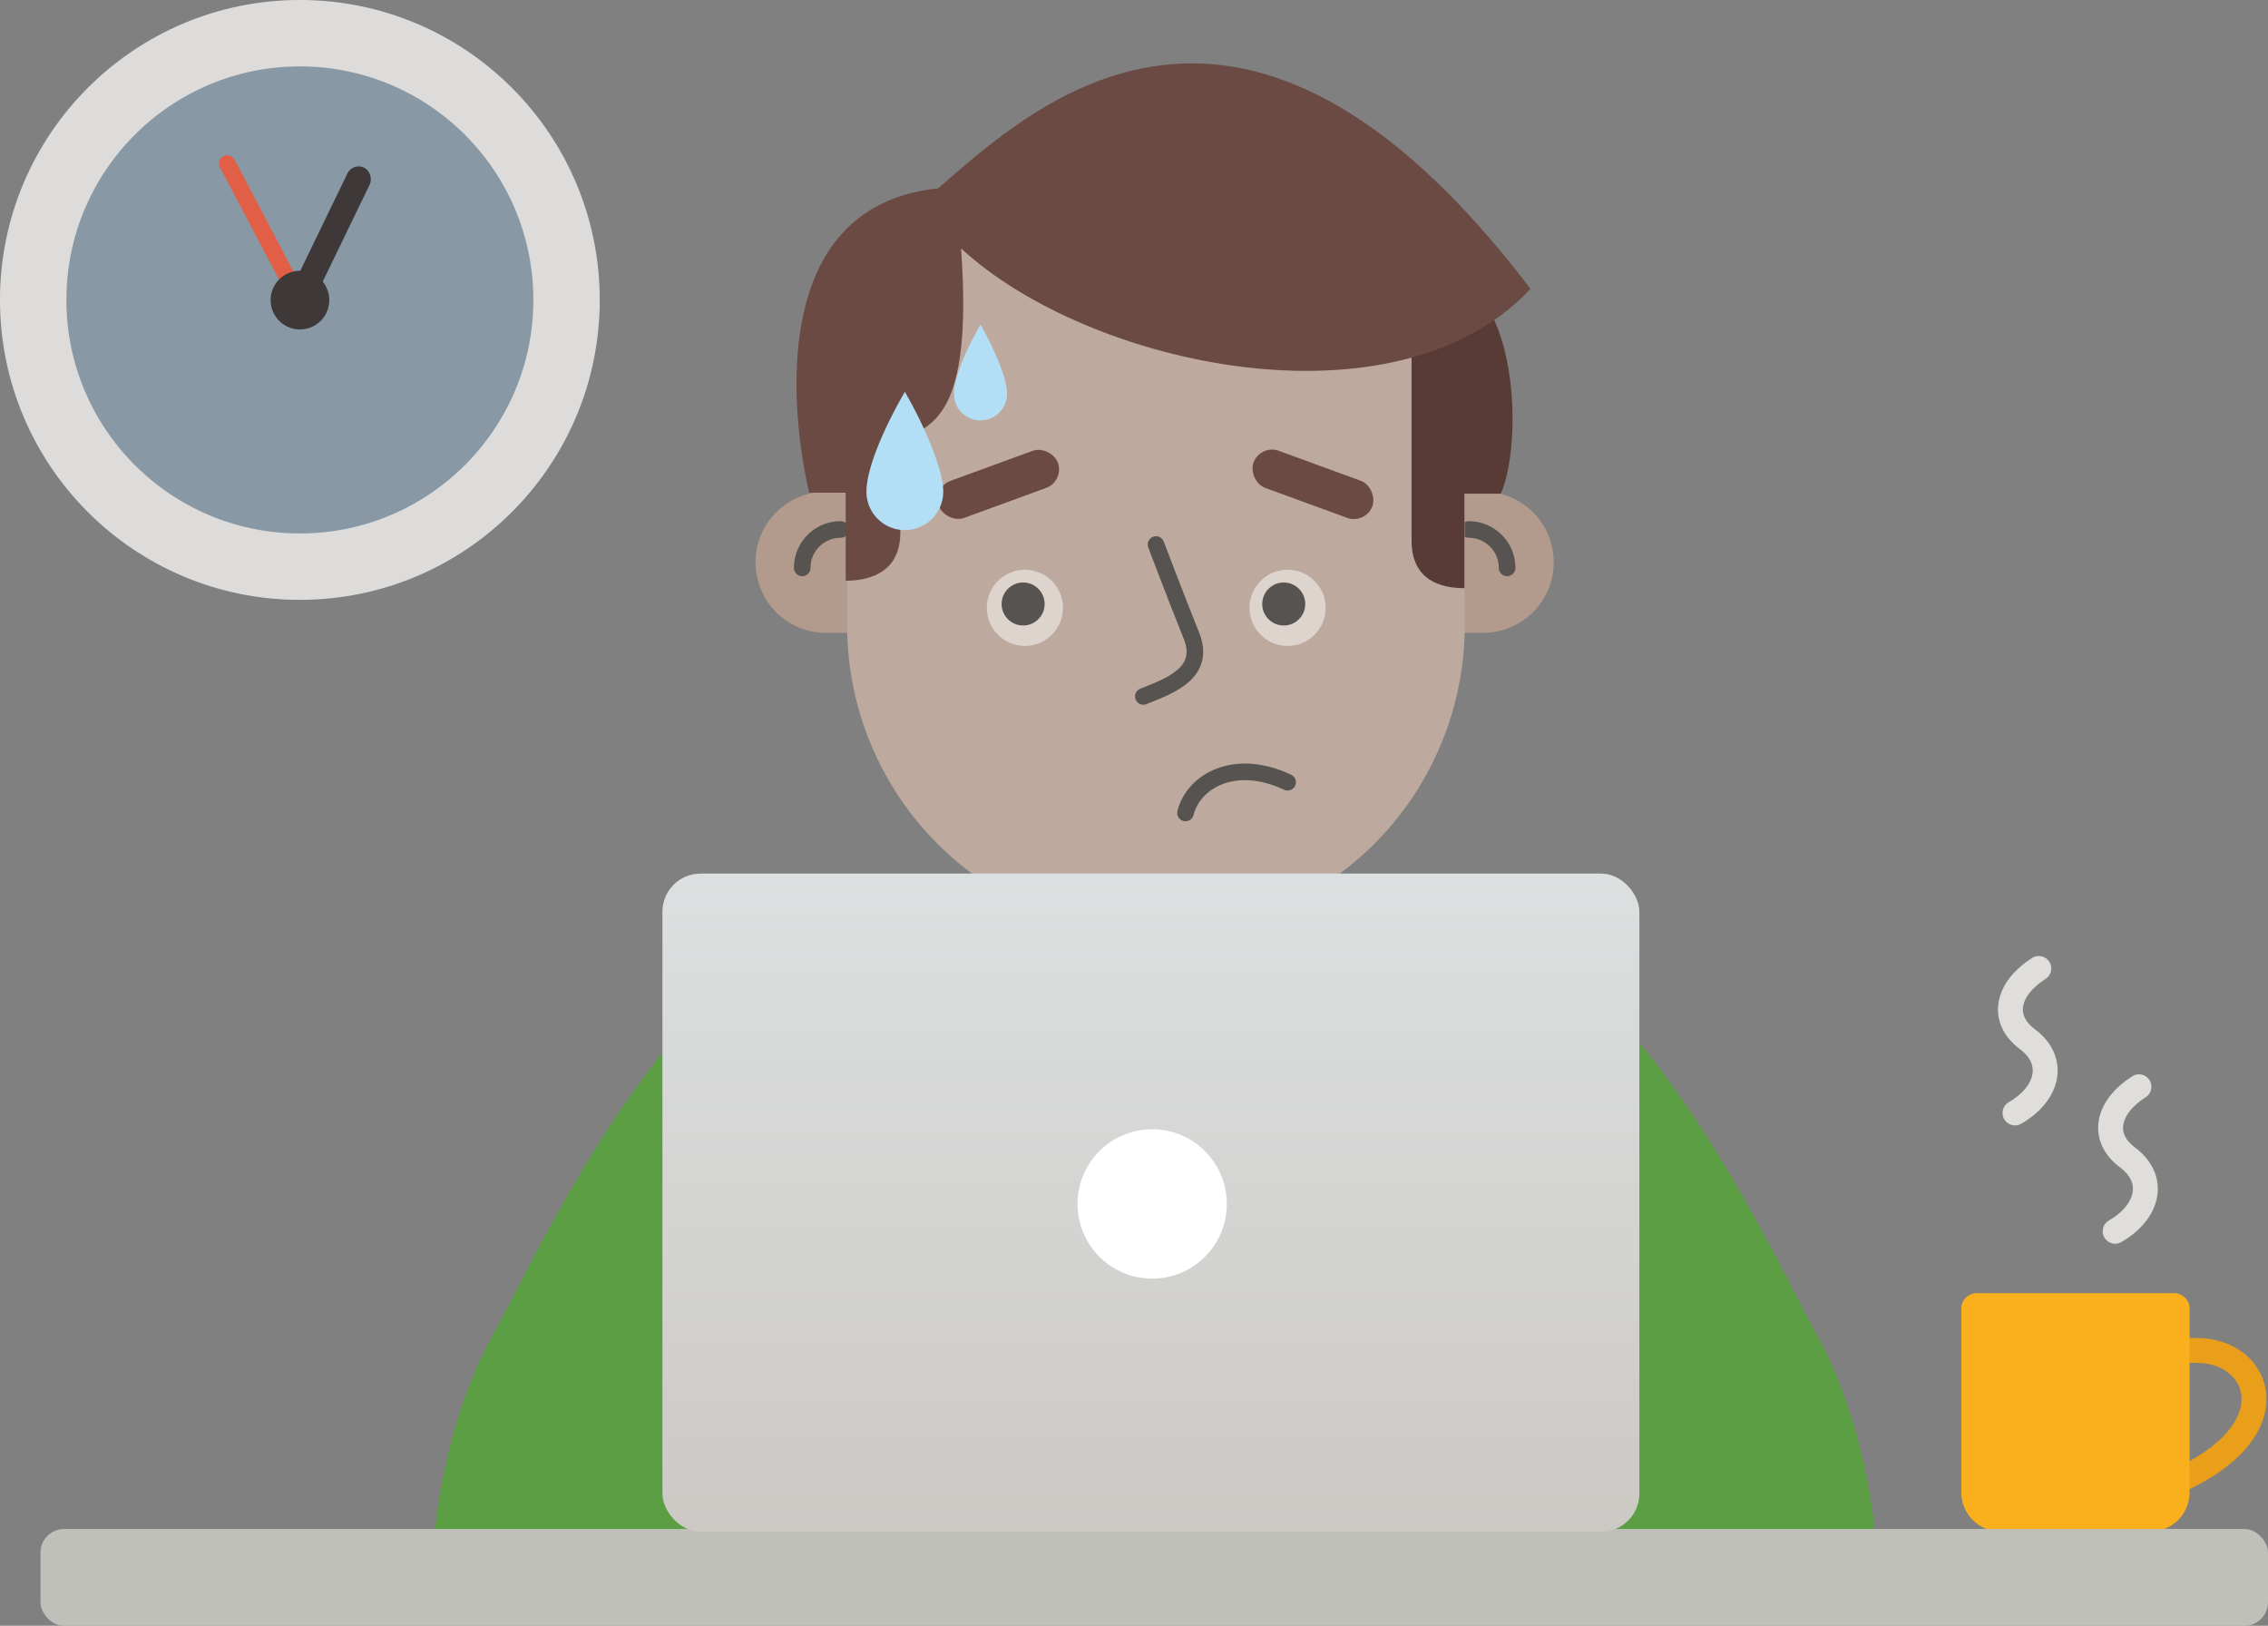 <svg xmlns="http://www.w3.org/2000/svg" viewBox="0 0 295.27 211.62" width="295.27" height="211.62">
  <rect x="0" y="0" width="295.27" height="211.62" fill="#808080" stroke="none"/>
  <defs>
    <linearGradient id="a" x1="149.83" y1="199.38" x2="149.83" y2="113.71" gradientUnits="userSpaceOnUse">
      <stop offset="0" stop-color="#ccc9c5"/>
      <stop offset="1" stop-color="#dce0e0"/>
    </linearGradient>
  </defs>
  <path d="M193.09 82.37h-3.36V63.99h3.36a9.19 9.19 0 0 1 9.19 9.19 9.19 9.19 0 0 1-9.19 9.19z" fill="#b29b8d"/>
  <path d="M196.21 73.92a5 5 0 0 0-5-5" fill="none" stroke="#575350" stroke-linecap="round" stroke-miterlimit="10" stroke-width="2.161"/>
  <path d="M107.55 64h3.36v18.38h-3.36a9.19 9.19 0 0 1-9.19-9.19 9.19 9.19 0 0 1 9.19-9.19z" fill="#b29b8d"/>
  <path d="M283 193c15.42-6.67 11.44-17.22 3-17.22h-2.81z" fill="none" stroke="#ea9f1b" stroke-miterlimit="10" stroke-width="3.242"/>
  <path d="M257.37 168.33h25.69a2 2 0 0 1 2 2v23.92a5.09 5.09 0 0 1-5.09 5.09h-19.54a5.09 5.09 0 0 1-5.09-5.09v-23.89a2 2 0 0 1 2.03-2.03z" fill="#fab01c"/>
  <path d="M236.49 173.68c-6.59-11.86-26-56.34-54.37-57-19.89-.46-27.92-.76-30.95-.9v-.09h-1.64v.09c-3 .14-11.06.44-30.95.9-28.34.66-47.78 45.14-54.37 57s-7.58 25.7-7.58 25.7h187.44s-.99-13.84-7.58-25.7z" fill="#5b9e43"/>
  <path d="M150.49 121.62a40.2 40.2 0 0 1-40.2-40.2V60.66a40.34 40.34 0 0 1 40.2-40.36 40.34 40.34 0 0 1 40.2 40.36v20.76a40.2 40.2 0 0 1-40.2 40.2z" fill="#bda99d"/>
  <path d="M148.85 90.65c3.29-1.32 8.24-3 6.26-7.91s-4.61-11.86-4.61-11.86m3.84 34.94c1-4.08 6.37-7.27 13.29-4" fill="none" stroke="#575350" stroke-linecap="round" stroke-miterlimit="10" stroke-width="2.161"/>
  <path d="M190.66 76.56c-3 0-6.89-.95-6.89-6.22V41.82l7.16-5.27c7.3 6.35 6.76 22.71 4.46 27.71h-4.73z" fill="#593b36"/>
  <rect x="121.73" y="60.48" width="16.49" height="5.14" rx="2.57" ry="2.57" transform="rotate(-20.07 129.97 63.038)" fill="#6b4a43"/>
  <rect x="162.68" y="60.48" width="16.49" height="5.14" rx="2.57" ry="2.57" transform="rotate(-159.93 170.928 63.046)" fill="#6b4a43"/>
  <path d="M104.44 73.92a5 5 0 0 1 5-5" fill="none" stroke="#575350" stroke-linecap="round" stroke-miterlimit="10" stroke-width="2.161"/>
  <circle cx="39.04" cy="39.04" r="34.72" fill="#8899a5" stroke="#dedcda" stroke-miterlimit="10" stroke-width="8.645"/>
  <rect x="32.8" y="19.14" width="2.15" height="20.56" rx="1.07" ry="1.07" transform="rotate(-27.77 33.87 29.427)" fill="#e15f46"/>
  <rect x="5.27" y="199.02" width="290" height="12.61" rx="3.08" ry="3.08" fill="#c0c0bb"/>
  <path d="M265.43 126.06c-4.06 2.57-5.08 6.51-1.5 9.19 3.85 2.89 2.67 7.16-1.6 9.62m16.14-3.41c-4.06 2.57-5.08 6.51-1.5 9.19 3.85 2.89 2.67 7.16-1.6 9.62" fill="none" stroke="#e0dedb" stroke-linecap="round" stroke-miterlimit="10" stroke-width="3.242"/>
  <path d="M110.1 64.13h-4.75s-9.44-36.9 16.78-39.61c12.47-10.78 39.57-36.35 77.13 13.08-17.65 18.83-57.66 10-74.14-5.27 1.6 22.34-4 23.06-7.91 25v12c0 5.68-4.81 6.26-7.11 6.26z" fill="#6b4a43"/>
  <circle cx="39.05" cy="39.07" r="3.82" transform="rotate(-64.17 39.046 39.067)" fill="#3f3838"/>
  <rect x="41.97" y="20.95" width="3.24" height="17.48" rx="1.62" ry="1.62" transform="rotate(25.83 43.598 29.686)" fill="#3f3838"/>
  <path d="M122.8 64a5 5 0 0 1-10 0c0-2.75 1.93-7.67 5-13 2.74 4.74 5 10.24 5 13zm8.31-12.74a3.46 3.46 0 1 1-6.92 0c0-1.91 1.34-5.32 3.46-9 1.89 3.27 3.46 7.09 3.46 9z" fill="#b3dff6"/>
  <circle cx="133.43" cy="79.12" r="4.96" fill="#ded4ce"/>
  <circle cx="167.63" cy="79.12" r="4.96" fill="#ded4ce"/>
  <rect x="86.24" y="113.71" width="127.19" height="85.67" rx="4.97" ry="4.97" fill="url(#a)"/>
  <circle cx="150" cy="156.71" r="9.72" fill="#fff"/>
  <circle cx="133.2" cy="78.62" r="2.8" fill="#575350"/>
  <circle cx="167.13" cy="78.62" r="2.8" fill="#575350"/>
</svg>
